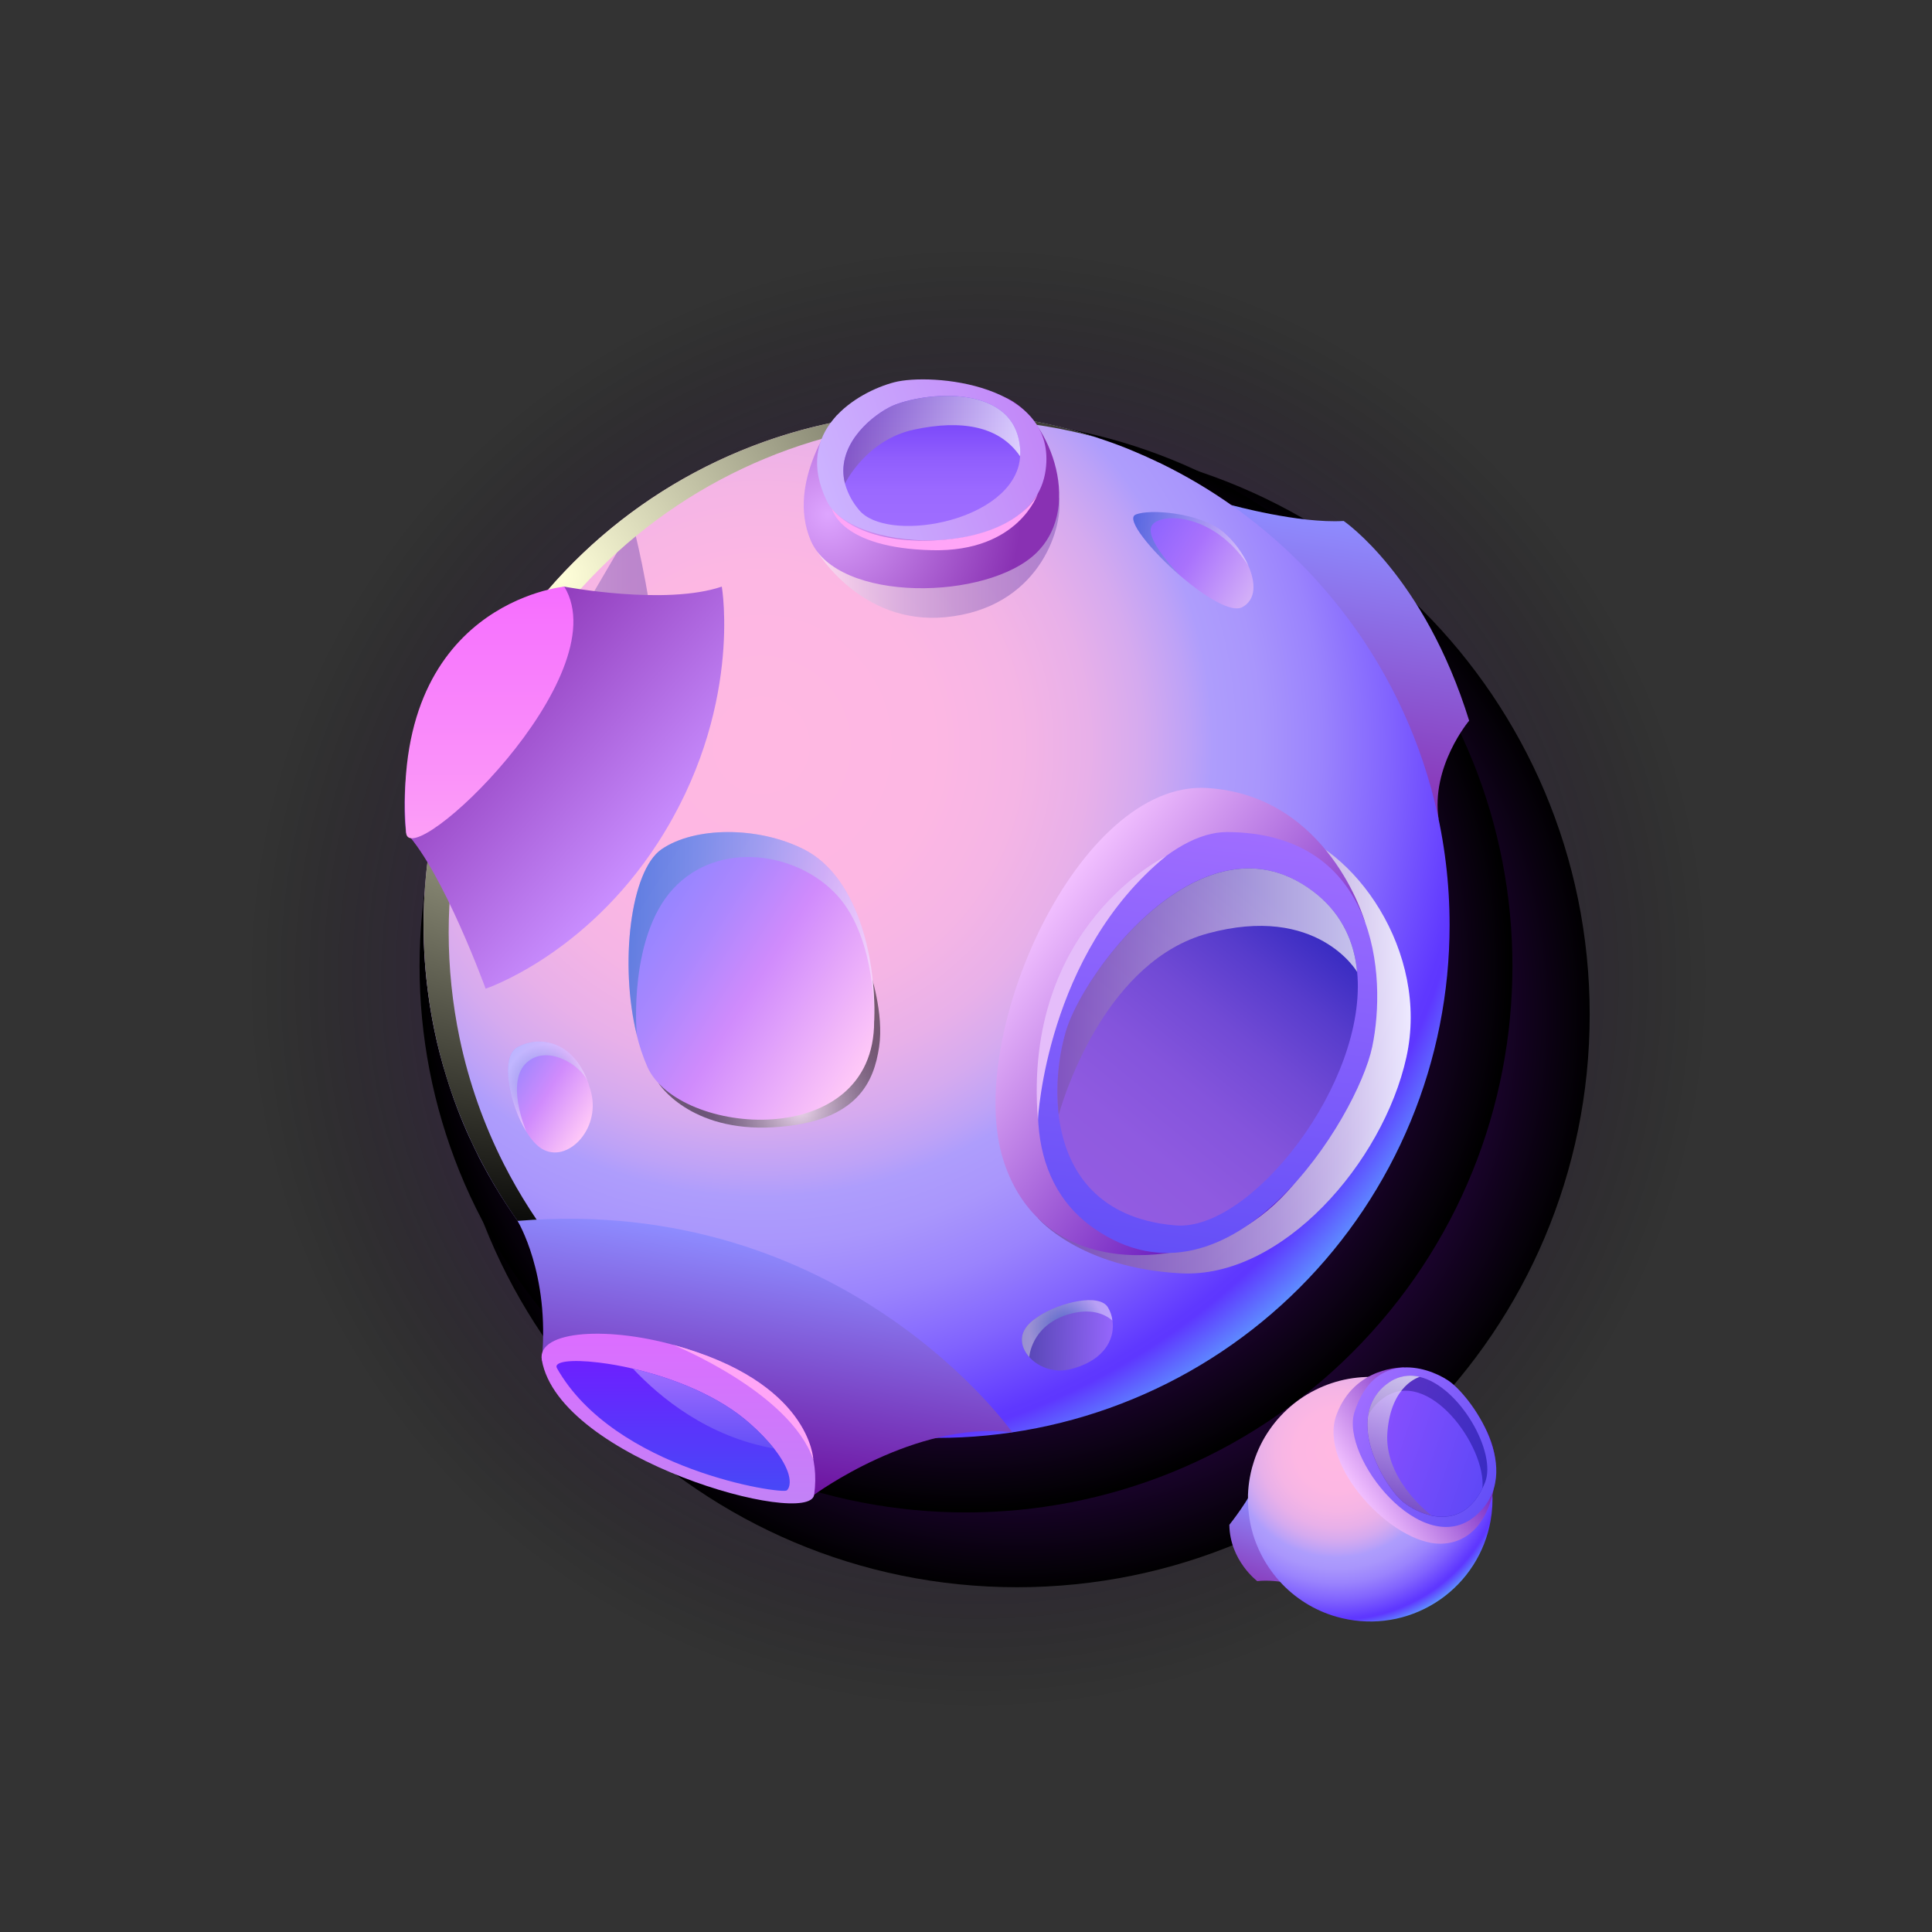 <svg width="130" height="130" viewBox="0 0 130 130" fill="none" xmlns="http://www.w3.org/2000/svg">
<rect x="0" y="0" width="130" height="130" fill="#333333" stroke="none"/>
<path style="mix-blend-mode:screen" d="M65.836 115.239C93.121 115.239 115.239 93.121 115.239 65.837C115.239 38.552 93.121 16.434 65.836 16.434C38.552 16.434 16.434 38.552 16.434 65.837C16.434 93.121 38.552 115.239 65.836 115.239Z" fill="url(#paint0_radial_402_685)"/>
<path style="mix-blend-mode:screen" d="M68.436 106.801C89.716 106.801 106.967 89.55 106.967 68.269C106.967 46.989 89.716 29.738 68.436 29.738C47.156 29.738 29.905 46.989 29.905 68.269C29.905 89.55 47.156 106.801 68.436 106.801Z" fill="url(#paint1_radial_402_685)"/>
<path style="mix-blend-mode:screen" d="M91 91C105.359 76.641 105.359 53.359 91 39C76.641 24.641 53.359 24.641 39 39C24.641 53.359 24.641 76.641 39 91C53.359 105.359 76.641 105.359 91 91Z" fill="url(#paint2_radial_402_685)"/>
<path fill-rule="evenodd" clip-rule="evenodd" d="M82.843 33.98C82.843 33.98 87.388 35.239 90.413 35.055C90.413 35.055 95.831 38.736 98.856 48.492C98.856 48.492 96.254 51.576 96.807 55.161C96.807 55.161 92.173 42.569 82.843 33.98Z" fill="url(#paint3_linear_402_685)"/>
<path fill-rule="evenodd" clip-rule="evenodd" d="M87.827 106.782C87.827 106.782 85.974 106.223 84.598 106.391C84.598 106.391 82.748 105.003 82.72 102.599C82.72 102.599 84.136 100.847 84.653 99.496C84.653 99.496 85.222 103.379 87.827 106.782Z" fill="url(#paint4_linear_402_685)"/>
<path fill-rule="evenodd" clip-rule="evenodd" d="M97.539 62.24C97.543 66.774 96.653 71.265 94.919 75.455C93.185 79.644 90.642 83.451 87.436 86.657C84.229 89.863 80.422 92.405 76.232 94.137C72.041 95.87 67.551 96.759 63.017 96.754C62.404 96.754 61.785 96.74 61.18 96.704H61.173C60.27 96.66 59.373 96.572 58.492 96.463C51.993 95.612 45.874 92.917 40.859 88.697C37.625 85.974 34.907 82.692 32.837 79.006C32.625 78.626 32.422 78.241 32.218 77.854C32.216 77.841 32.211 77.829 32.203 77.818C31.992 77.403 31.799 76.987 31.605 76.564H31.598C30.994 75.24 30.478 73.877 30.053 72.485C29.731 71.469 29.46 70.438 29.244 69.395C29.238 69.386 29.236 69.376 29.237 69.365C29.084 68.63 28.953 67.887 28.85 67.139C28.616 65.518 28.499 63.882 28.5 62.243C28.5 61.288 28.537 60.334 28.625 59.401C28.668 58.804 28.734 58.213 28.814 57.623C29.251 54.29 30.183 51.04 31.578 47.981C34.321 41.942 38.744 36.821 44.318 33.227C49.893 29.634 56.384 27.722 63.017 27.718C63.381 27.718 63.745 27.725 64.102 27.732C64.489 27.747 64.874 27.761 65.261 27.791C67.213 27.916 69.151 28.209 71.053 28.665C72.146 28.927 73.218 29.233 74.267 29.598C74.981 29.837 75.683 30.104 76.372 30.399C76.889 30.618 77.392 30.843 77.895 31.084C77.983 31.128 78.07 31.164 78.157 31.207C81.49 32.837 84.538 34.992 87.185 37.591C87.564 37.955 87.928 38.334 88.292 38.72C88.533 38.982 88.774 39.251 89.007 39.521C89.411 39.973 89.794 40.446 90.172 40.921C93.188 44.754 95.354 49.185 96.526 53.919C97.201 56.641 97.541 59.436 97.539 62.24Z" fill="url(#paint5_radial_402_685)"/>
<path style="mix-blend-mode:multiply" opacity="0.5" fill-rule="evenodd" clip-rule="evenodd" d="M29.818 57.142C29.818 57.142 35.976 60.355 41.491 55.987C47.006 51.619 42.594 35.33 42.594 35.33L29.818 57.142Z" fill="url(#paint6_linear_402_685)"/>
<path style="mix-blend-mode:multiply" opacity="0.89" fill-rule="evenodd" clip-rule="evenodd" d="M69.84 81.962C69.84 81.962 72.625 85.311 79.442 85.679C86.258 86.047 93.07 78.218 94.634 71.135C96.198 64.053 91.136 56.884 86.166 55.772C81.196 54.66 69.84 81.962 69.84 81.962Z" fill="url(#paint7_linear_402_685)"/>
<path style="mix-blend-mode:screen" fill-rule="evenodd" clip-rule="evenodd" d="M42.549 89.198C38.959 86.194 36.016 82.492 33.897 78.318C32.545 75.651 31.548 72.818 30.933 69.892C30.927 69.884 30.925 69.873 30.927 69.863C30.438 67.519 30.191 65.132 30.19 62.738C30.191 53.583 33.828 44.803 40.301 38.33C46.775 31.856 55.554 28.219 64.709 28.219C65.464 28.219 66.206 28.243 66.948 28.291C69.249 28.438 71.528 28.817 73.753 29.422C71.002 28.521 68.148 27.973 65.259 27.79C64.516 27.742 63.773 27.718 63.019 27.718C58.485 27.716 53.995 28.607 49.806 30.341C45.617 32.075 41.811 34.618 38.605 37.824C35.4 41.029 32.857 44.836 31.123 49.025C29.389 53.214 28.498 57.703 28.5 62.237C28.501 64.631 28.747 67.019 29.237 69.362C29.237 69.374 29.237 69.386 29.243 69.391C29.858 72.318 30.854 75.15 32.206 77.817C34.398 82.133 37.47 85.943 41.225 88.999C44.979 92.055 49.332 94.291 54.004 95.561C49.813 94.193 45.925 92.033 42.549 89.198Z" fill="url(#paint8_radial_402_685)"/>
<path fill-rule="evenodd" clip-rule="evenodd" d="M34.824 82.151C34.824 82.151 37.011 85.715 36.459 91.513C36.459 91.513 41.253 99.892 54.782 100.582C54.782 100.582 61.593 95.561 68.111 96.379C68.111 96.379 56.856 80.334 34.824 82.151Z" fill="url(#paint9_linear_402_685)"/>
<path fill-rule="evenodd" clip-rule="evenodd" d="M91.838 62.016C91.838 62.016 89.426 53.53 81.232 53.024C72.541 52.483 64.846 69.826 67.527 78.11C70.208 86.395 79.881 85.201 84.311 82.191C89.689 78.531 92.33 70.45 91.838 62.016Z" fill="url(#paint10_linear_402_685)"/>
<path style="mix-blend-mode:multiply" opacity="0.5" fill-rule="evenodd" clip-rule="evenodd" d="M54.98 37.097C54.98 37.097 57.921 42.075 63.618 41.53C69.841 40.935 71.503 35.662 71.271 33.581C71.04 31.499 54.98 37.097 54.98 37.097Z" fill="url(#paint11_linear_402_685)"/>
<path fill-rule="evenodd" clip-rule="evenodd" d="M82.573 55.987C75.059 55.946 63.929 75.937 73.619 82.659C82.826 89.044 91.333 75.185 92.331 70.449C93.33 65.714 92.691 56.042 82.573 55.987Z" fill="url(#paint12_linear_402_685)"/>
<path fill-rule="evenodd" clip-rule="evenodd" d="M79.075 82.454C78.717 82.425 78.366 82.374 78.039 82.323C73.377 81.522 71.628 78.276 71.234 75.008C71.027 73.111 71.195 71.192 71.73 69.361C72.611 66.417 77.34 59.517 82.758 58.548C84.681 58.198 86.692 58.606 88.652 60.216C90.306 61.586 91.13 63.386 91.319 65.383C92.044 72.828 84.153 82.906 79.075 82.454Z" fill="url(#paint13_linear_402_685)"/>
<path fill-rule="evenodd" clip-rule="evenodd" d="M56.303 27.957C56.303 27.957 52.851 32.388 54.554 36.371C56.36 40.596 66.48 40.418 69.75 37.189C73.02 33.959 70.41 27.803 67.597 26.724C64.393 25.494 60.161 25.725 56.303 27.957Z" fill="url(#paint14_radial_402_685)"/>
<path fill-rule="evenodd" clip-rule="evenodd" d="M55.659 33.754C57.422 37.306 69.484 37.813 70.356 31.651C71.184 25.798 62.632 25.074 60.164 25.724C57.695 26.374 53.286 28.971 55.659 33.754Z" fill="url(#paint15_linear_402_685)"/>
<path fill-rule="evenodd" clip-rule="evenodd" d="M68.639 30.134C68.661 30.323 68.661 30.514 68.639 30.703C68.631 30.897 68.604 31.089 68.559 31.278C67.575 35.235 59.626 36.524 57.811 34.323C57.364 33.804 57.038 33.192 56.856 32.532C56.237 30.103 58.401 28.16 59.837 27.409C61.608 26.477 68.245 25.522 68.639 30.134Z" fill="url(#paint16_linear_402_685)"/>
<path fill-rule="evenodd" clip-rule="evenodd" d="M36.459 91.513C35.75 87.48 56.255 90.267 54.782 100.582C54.459 102.837 37.629 98.211 36.459 91.513Z" fill="url(#paint17_linear_402_685)"/>
<path fill-rule="evenodd" clip-rule="evenodd" d="M52.94 100.286C52.597 100.563 41.348 98.902 37.479 92.067C37.224 91.608 38.426 91.46 40.27 91.68C41.053 91.774 41.83 91.913 42.597 92.096C45.264 92.716 48.404 93.925 50.531 95.848C51.093 96.343 51.612 96.885 52.083 97.467C52.63 98.166 52.921 98.735 53.053 99.172C53.231 99.79 53.1 100.162 52.94 100.286Z" fill="url(#paint18_linear_402_685)"/>
<path fill-rule="evenodd" clip-rule="evenodd" d="M52.08 97.466C47.621 96.678 44.415 94.041 42.593 92.096C45.261 92.715 48.4 93.924 50.528 95.848C51.09 96.343 51.609 96.884 52.08 97.466Z" fill="url(#paint19_linear_402_685)"/>
<path fill-rule="evenodd" clip-rule="evenodd" d="M36.458 77.299C36.102 77.08 35.75 76.692 35.438 76.186C35.438 76.186 35.438 76.179 35.424 76.164C34.28 74.32 33.617 71.115 34.826 70.459C36.321 69.643 38.528 70.066 39.526 72.718C39.527 72.723 39.529 72.729 39.534 72.733C39.572 72.822 39.604 72.915 39.628 73.009C39.636 73.022 39.641 73.037 39.643 73.052C39.655 73.115 39.674 73.176 39.701 73.234C39.73 73.33 39.76 73.425 39.781 73.527C40.4 76.052 38.128 78.312 36.458 77.299Z" fill="url(#paint20_linear_402_685)"/>
<path style="mix-blend-mode:multiply" opacity="0.4" fill-rule="evenodd" clip-rule="evenodd" d="M39.526 72.714C38.965 71.585 36.779 70.274 35.438 71.5C34.033 72.782 35.308 75.871 35.424 76.163C34.28 74.319 33.617 71.114 34.826 70.458C36.321 69.64 38.528 70.062 39.526 72.714Z" fill="url(#paint21_radial_402_685)"/>
<path fill-rule="evenodd" clip-rule="evenodd" d="M46.916 43.705C46.734 43.555 46.589 43.366 46.491 43.152C46.491 43.152 46.491 43.152 46.485 43.142C46.031 42.251 45.85 40.752 46.431 40.498C47.149 40.182 48.151 40.461 48.502 41.718C48.502 41.72 48.502 41.722 48.502 41.725C48.517 41.767 48.528 41.812 48.535 41.856C48.538 41.862 48.54 41.869 48.54 41.876C48.543 41.906 48.55 41.935 48.56 41.962C48.569 42.007 48.579 42.051 48.585 42.099C48.779 43.285 47.643 44.234 46.916 43.705Z" fill="url(#paint22_linear_402_685)"/>
<path style="mix-blend-mode:multiply" opacity="0.4" fill-rule="evenodd" clip-rule="evenodd" d="M48.502 41.718C48.289 41.177 47.336 40.49 46.672 41C45.976 41.535 46.442 43.004 46.485 43.142C46.031 42.251 45.85 40.752 46.431 40.498C47.149 40.182 48.147 40.461 48.502 41.718Z" fill="url(#paint23_radial_402_685)"/>
<path fill-rule="evenodd" clip-rule="evenodd" d="M72.767 91.894H72.758C72.686 91.933 72.609 91.96 72.529 91.974C72.517 91.985 72.506 91.996 72.495 91.996C72.443 92.003 72.392 92.019 72.346 92.043C72.277 92.065 72.197 92.088 72.106 92.111C70.951 92.42 69.865 91.996 69.259 91.31C68.767 90.762 68.595 90.065 68.955 89.448C69.126 89.15 69.447 88.853 69.858 88.59L69.87 88.578C71.368 87.606 73.997 87 74.558 87.983C74.719 88.248 74.82 88.545 74.855 88.853C75.019 89.954 74.459 91.219 72.767 91.894Z" fill="url(#paint24_linear_402_685)"/>
<path style="mix-blend-mode:screen" opacity="0.5" fill-rule="evenodd" clip-rule="evenodd" d="M44.31 72.884C44.31 72.884 46.386 76.195 52.079 75.85C57.773 75.505 58.808 72.72 59.153 70.453C59.498 68.187 58.546 65.399 58.546 65.399C58.546 65.399 45.965 67.777 44.31 72.884Z" fill="url(#paint25_radial_402_685)"/>
<path style="mix-blend-mode:multiply" opacity="0.4" fill-rule="evenodd" clip-rule="evenodd" d="M74.848 88.853C74.379 88.448 73.407 87.961 71.818 88.464C69.382 89.23 69.257 91.31 69.257 91.31C68.765 90.762 68.593 90.065 68.954 89.448C69.124 89.15 69.445 88.853 69.856 88.59L69.868 88.578C71.366 87.606 73.995 87 74.556 87.983C74.715 88.249 74.815 88.545 74.848 88.853Z" fill="url(#paint26_radial_402_685)"/>
<path fill-rule="evenodd" clip-rule="evenodd" d="M58.826 68.604L58.819 68.727C58.834 77.544 45.624 76.466 43.555 71.773C43.257 71.087 43.02 70.376 42.846 69.648V69.64C41.681 64.919 42.41 58.594 44.515 57.144C46.73 55.622 50.985 55.585 54.081 57.144C57.573 58.9 58.95 64.152 58.826 68.604Z" fill="url(#paint27_linear_402_685)"/>
<path style="mix-blend-mode:multiply" opacity="0.4" fill-rule="evenodd" clip-rule="evenodd" d="M58.827 68.604L58.819 68.728C58.819 68.728 59.017 63.212 56.35 60.268C53.683 57.324 48.342 56.494 45.29 59.81C42.316 63.047 42.819 69.34 42.848 69.638C41.683 64.917 42.411 58.592 44.517 57.142C46.732 55.62 50.987 55.583 54.083 57.142C57.574 58.9 58.951 64.152 58.827 68.604Z" fill="url(#paint28_linear_402_685)"/>
<path fill-rule="evenodd" clip-rule="evenodd" d="M83.593 40.853C82.843 41.258 81.064 40.145 79.44 38.762C77.466 37.064 75.732 34.944 76.404 34.638C77.33 34.223 80.733 34.499 82.299 35.789C83.025 36.413 83.604 37.19 83.997 38.062C84.495 39.192 84.533 40.343 83.593 40.853Z" fill="url(#paint29_linear_402_685)"/>
<path style="mix-blend-mode:multiply" opacity="0.4" fill-rule="evenodd" clip-rule="evenodd" d="M84.002 38.061C83.995 38.054 83.988 38.039 83.98 38.032C81.52 34.316 77.724 34.477 77.448 35.49C77.172 36.503 79.437 38.756 79.437 38.756C77.463 37.058 75.729 34.939 76.402 34.632C77.327 34.217 80.73 34.493 82.296 35.783C83.025 36.408 83.608 37.186 84.002 38.061Z" fill="url(#paint30_linear_402_685)"/>
<path fill-rule="evenodd" clip-rule="evenodd" d="M69.839 75.345C69.839 75.345 70.393 64.183 78.465 57.604C78.465 57.604 68.782 62.236 69.839 75.345Z" fill="#E5BDFA"/>
<path fill-rule="evenodd" clip-rule="evenodd" d="M55.989 34.245C55.989 34.245 57.506 36.544 62.677 36.369C67.847 36.195 69.55 33.832 69.84 33.199C69.84 33.199 68.555 37.161 62.706 37.022C56.533 36.874 55.989 34.245 55.989 34.245Z" fill="#FFA5F7"/>
<path fill-rule="evenodd" clip-rule="evenodd" d="M45.291 90.491C45.291 90.491 53.138 93.658 54.727 98.216C54.727 98.216 54.552 92.989 45.291 90.491Z" fill="#FFA5F7"/>
<path style="mix-blend-mode:multiply" opacity="0.71" fill-rule="evenodd" clip-rule="evenodd" d="M91.317 65.383V65.397C91.317 65.397 88.651 60.793 81.255 62.812C74.625 64.619 71.761 73.149 71.239 75.008C71.031 73.111 71.2 71.192 71.735 69.361C72.616 66.417 77.345 59.517 82.763 58.548C84.686 58.198 86.697 58.606 88.657 60.216C90.304 61.586 91.128 63.386 91.317 65.383Z" fill="url(#paint31_linear_402_685)"/>
<path fill-rule="evenodd" clip-rule="evenodd" d="M100.296 102.342C100.105 103.406 99.705 104.422 99.121 105.331C98.536 106.24 97.778 107.025 96.89 107.641C96.002 108.257 95.001 108.692 93.945 108.921C92.888 109.149 91.797 109.168 90.734 108.975C90.59 108.948 90.446 108.919 90.305 108.885C90.096 108.836 89.888 108.777 89.686 108.715C88.197 108.239 86.876 107.348 85.878 106.145C85.234 105.369 84.736 104.484 84.406 103.531C84.373 103.43 84.341 103.329 84.31 103.235C84.311 103.232 84.311 103.229 84.31 103.226C84.278 103.12 84.249 103.013 84.223 102.906C84.138 102.57 84.074 102.228 84.034 101.883C84.001 101.631 83.981 101.378 83.974 101.124C83.974 101.124 83.974 101.118 83.974 101.116C83.969 100.937 83.974 100.758 83.974 100.577C83.988 100.187 84.029 99.798 84.1 99.413C84.14 99.19 84.189 98.967 84.248 98.752C84.285 98.614 84.325 98.478 84.369 98.347C84.612 97.583 84.968 96.86 85.425 96.202C86.325 94.901 87.579 93.887 89.04 93.28C90.5 92.673 92.105 92.5 93.661 92.78C93.746 92.795 93.831 92.812 93.915 92.829C93.999 92.845 94.095 92.868 94.184 92.891C94.637 93.004 95.079 93.155 95.507 93.343C95.751 93.449 95.989 93.567 96.221 93.698C96.379 93.784 96.531 93.877 96.681 93.975C96.794 94.048 96.902 94.122 97.009 94.2L97.066 94.24C97.778 94.765 98.401 95.402 98.911 96.125C98.985 96.226 99.054 96.327 99.124 96.438C99.169 96.508 99.214 96.582 99.257 96.655C99.332 96.779 99.403 96.906 99.472 97.034C100.017 98.061 100.337 99.192 100.412 100.352C100.454 101.018 100.415 101.686 100.296 102.342Z" fill="url(#paint32_radial_402_685)"/>
<path fill-rule="evenodd" clip-rule="evenodd" d="M94.422 92.013C94.422 92.013 91.156 91.926 89.936 95.178C88.642 98.629 93.71 103.918 96.94 103.872C100.171 103.825 100.987 99.76 100.5 97.59C99.909 94.953 97.426 92.871 94.422 92.013Z" fill="url(#paint33_linear_402_685)"/>
<path fill-rule="evenodd" clip-rule="evenodd" d="M91.14 95.013C90.169 98.049 95.724 105.061 99.302 101.982C102.7 99.055 98.95 93.874 97.425 92.876C95.9 91.877 92.447 90.922 91.14 95.013Z" fill="url(#paint34_linear_402_685)"/>
<path fill-rule="evenodd" clip-rule="evenodd" d="M99.927 99.745C99.871 99.885 99.809 100.021 99.749 100.149C98.876 101.937 97.523 102.239 96.332 101.988C95.637 101.829 94.986 101.518 94.426 101.077C93.515 100.351 91.706 97.571 92.058 95.258C92.118 94.823 92.268 94.406 92.497 94.031C92.726 93.657 93.03 93.334 93.39 93.082C93.691 92.853 94.04 92.696 94.411 92.621C94.782 92.546 95.165 92.556 95.531 92.65C98.22 93.287 100.731 97.745 99.927 99.745Z" fill="url(#paint35_linear_402_685)"/>
<path fill-rule="evenodd" clip-rule="evenodd" d="M99.749 100.144C98.319 103.064 95.612 102.015 94.426 101.074C93.515 100.348 91.706 97.568 92.058 95.255C92.297 94.791 92.644 94.39 93.069 94.087C96.085 91.891 100.016 97.326 99.749 100.144Z" fill="url(#paint36_linear_402_685)"/>
<path style="mix-blend-mode:multiply" opacity="0.71" fill-rule="evenodd" clip-rule="evenodd" d="M95.531 92.647H95.536C95.536 92.647 93.591 93.153 93.353 96.395C93.14 99.305 95.751 101.534 96.332 101.98C95.637 101.822 94.986 101.511 94.426 101.07C93.515 100.343 91.706 97.564 92.058 95.251C92.118 94.816 92.268 94.398 92.497 94.024C92.726 93.65 93.03 93.326 93.39 93.075C93.692 92.847 94.041 92.69 94.412 92.616C94.782 92.542 95.165 92.552 95.531 92.647Z" fill="url(#paint37_linear_402_685)"/>
<path style="mix-blend-mode:multiply" opacity="0.71" fill-rule="evenodd" clip-rule="evenodd" d="M68.639 30.134C68.661 30.323 68.661 30.514 68.639 30.703C67.254 28.669 64.704 28.218 61.49 28.91C58.277 29.602 56.856 32.532 56.856 32.532C56.237 30.103 58.401 28.16 59.837 27.409C61.608 26.477 68.245 25.522 68.639 30.134Z" fill="url(#paint38_linear_402_685)"/>
<path fill-rule="evenodd" clip-rule="evenodd" d="M32.677 66.527C32.677 66.527 29.857 58.765 27.325 56.024C27.325 56.024 25.38 43.696 37.971 39.473C37.971 39.473 44.752 40.763 48.568 39.473C48.568 39.473 50.02 47.806 44.267 56.709C39.362 64.304 32.677 66.527 32.677 66.527Z" fill="url(#paint39_linear_402_685)"/>
<path fill-rule="evenodd" clip-rule="evenodd" d="M27.324 56.024C27.532 58.825 41.651 45.552 37.971 39.473C37.971 39.475 26.183 40.559 27.324 56.024Z" fill="url(#paint40_linear_402_685)"/>
<defs>
<radialGradient id="paint0_radial_402_685" cx="0" cy="0" r="1" gradientUnits="userSpaceOnUse" gradientTransform="translate(65.836 65.837) scale(49.403)">
<stop stop-color="#9813FF"/>
<stop offset="1" stop-opacity="0"/>
<stop offset="1" stop-color="#9813FF" stop-opacity="0"/>
</radialGradient>
<radialGradient id="paint1_radial_402_685" cx="0" cy="0" r="1" gradientUnits="userSpaceOnUse" gradientTransform="translate(68.436 68.269) scale(38.531 38.531)">
<stop stop-color="#9813FF"/>
<stop offset="1"/>
</radialGradient>
<radialGradient id="paint2_radial_402_685" cx="0" cy="0" r="1" gradientUnits="userSpaceOnUse" gradientTransform="translate(65 64.999) scale(36.77)">
<stop stop-color="#9813FF"/>
<stop offset="1"/>
</radialGradient>
<linearGradient id="paint3_linear_402_685" x1="88.844" y1="53.9" x2="91.794" y2="35.273" gradientUnits="userSpaceOnUse">
<stop stop-color="#8931B3"/>
<stop offset="1" stop-color="#8E8CFF"/>
</linearGradient>
<linearGradient id="paint4_linear_402_685" x1="87.889" y1="101.802" x2="85.789" y2="107.958" gradientUnits="userSpaceOnUse">
<stop stop-color="#8E8CFF"/>
<stop offset="1" stop-color="#8931B3"/>
</linearGradient>
<radialGradient id="paint5_radial_402_685" cx="0" cy="0" r="1" gradientUnits="userSpaceOnUse" gradientTransform="translate(51.305 50.234) scale(52.053 52.053)">
<stop offset="0.01" stop-color="#FFB8E2"/>
<stop offset="0.22" stop-color="#FDB7E3"/>
<stop offset="0.33" stop-color="#F5B5E5"/>
<stop offset="0.42" stop-color="#E8B0E9"/>
<stop offset="0.49" stop-color="#D5AAEF"/>
<stop offset="0.55" stop-color="#BDA2F7"/>
<stop offset="0.58" stop-color="#AE9DFC"/>
<stop offset="0.64" stop-color="#A996FC"/>
<stop offset="0.72" stop-color="#9A83FD"/>
<stop offset="0.81" stop-color="#8163FE"/>
<stop offset="0.91" stop-color="#5F38FF"/>
<stop offset="0.92" stop-color="#5E37FF"/>
<stop offset="0.99" stop-color="#5E9AFF"/>
</radialGradient>
<linearGradient id="paint6_linear_402_685" x1="29.818" y1="46.805" x2="44.264" y2="46.805" gradientUnits="userSpaceOnUse">
<stop stop-color="white"/>
<stop offset="0.17" stop-color="#DBD0EA"/>
<stop offset="0.36" stop-color="#B9A3D7"/>
<stop offset="0.55" stop-color="#9F80C7"/>
<stop offset="0.72" stop-color="#8C67BC"/>
<stop offset="0.87" stop-color="#8057B5"/>
<stop offset="1" stop-color="#7C52B3"/>
</linearGradient>
<linearGradient id="paint7_linear_402_685" x1="69.84" y1="70.713" x2="94.923" y2="70.713" gradientUnits="userSpaceOnUse">
<stop stop-color="#7C52B3"/>
<stop offset="0.13" stop-color="#8057B5"/>
<stop offset="0.28" stop-color="#8C67BC"/>
<stop offset="0.45" stop-color="#9F80C7"/>
<stop offset="0.64" stop-color="#B9A3D7"/>
<stop offset="0.83" stop-color="#DBD0EA"/>
<stop offset="1" stop-color="white"/>
</linearGradient>
<radialGradient id="paint8_radial_402_685" cx="0" cy="0" r="1" gradientUnits="userSpaceOnUse" gradientTransform="translate(37.794 38.742) scale(45.434 45.434)">
<stop stop-color="#FFFFD9"/>
<stop offset="1"/>
</radialGradient>
<linearGradient id="paint9_linear_402_685" x1="49.772" y1="99.973" x2="52.342" y2="83.743" gradientUnits="userSpaceOnUse">
<stop stop-color="#6D109D"/>
<stop offset="1" stop-color="#8E8CFF"/>
</linearGradient>
<linearGradient id="paint10_linear_402_685" x1="89.269" y1="76.83" x2="69.784" y2="61.927" gradientUnits="userSpaceOnUse">
<stop stop-color="#5400B3"/>
<stop offset="1" stop-color="#F2C0FF"/>
</linearGradient>
<linearGradient id="paint11_linear_402_685" x1="54.98" y1="37.343" x2="71.293" y2="37.343" gradientUnits="userSpaceOnUse">
<stop stop-color="white"/>
<stop offset="0.17" stop-color="#DBD0EA"/>
<stop offset="0.36" stop-color="#B9A3D7"/>
<stop offset="0.55" stop-color="#9F80C7"/>
<stop offset="0.72" stop-color="#8C67BC"/>
<stop offset="0.87" stop-color="#8057B5"/>
<stop offset="1" stop-color="#7C52B3"/>
</linearGradient>
<linearGradient id="paint12_linear_402_685" x1="79.516" y1="84.489" x2="83.228" y2="55.944" gradientUnits="userSpaceOnUse">
<stop stop-color="#644FF7"/>
<stop offset="1" stop-color="#9F6DFF"/>
</linearGradient>
<linearGradient id="paint13_linear_402_685" x1="72.854" y1="80.597" x2="88.047" y2="61.971" gradientUnits="userSpaceOnUse">
<stop stop-color="#935CE1"/>
<stop offset="0.22" stop-color="#8F5AE0"/>
<stop offset="0.43" stop-color="#8454DC"/>
<stop offset="0.63" stop-color="#714AD5"/>
<stop offset="0.82" stop-color="#573CCC"/>
<stop offset="0.99" stop-color="#392CC2"/>
</linearGradient>
<radialGradient id="paint14_radial_402_685" cx="0" cy="0" r="1" gradientUnits="userSpaceOnUse" gradientTransform="translate(55.72 34.606) rotate(-109.29) scale(12.945 12.945)">
<stop stop-color="#DEA5FF"/>
<stop offset="1" stop-color="#8931B3"/>
</radialGradient>
<linearGradient id="paint15_linear_402_685" x1="69.801" y1="28.454" x2="55.465" y2="33.471" gradientUnits="userSpaceOnUse">
<stop stop-color="#C287F8"/>
<stop offset="1" stop-color="#CCB3FF"/>
</linearGradient>
<linearGradient id="paint16_linear_402_685" x1="62.701" y1="35.392" x2="62.701" y2="26.636" gradientUnits="userSpaceOnUse">
<stop stop-color="#9F6DFF"/>
<stop offset="0.27" stop-color="#9B69FF"/>
<stop offset="0.52" stop-color="#905EFD"/>
<stop offset="0.76" stop-color="#7E4BFB"/>
<stop offset="1" stop-color="#6431F7"/>
</linearGradient>
<linearGradient id="paint17_linear_402_685" x1="45.649" y1="101.16" x2="45.649" y2="89.743" gradientUnits="userSpaceOnUse">
<stop stop-color="#C282F7"/>
<stop offset="1" stop-color="#DC6DFF"/>
</linearGradient>
<linearGradient id="paint18_linear_402_685" x1="45.291" y1="100.314" x2="45.291" y2="91.581" gradientUnits="userSpaceOnUse">
<stop stop-color="#4848F7"/>
<stop offset="1" stop-color="#6D20FF"/>
</linearGradient>
<linearGradient id="paint19_linear_402_685" x1="47.337" y1="97.466" x2="47.337" y2="92.096" gradientUnits="userSpaceOnUse">
<stop stop-color="#644FF7"/>
<stop offset="1" stop-color="#9F6DFF"/>
</linearGradient>
<linearGradient id="paint20_linear_402_685" x1="33.828" y1="71.81" x2="39.78" y2="75.573" gradientUnits="userSpaceOnUse">
<stop stop-color="#9084FF"/>
<stop offset="0.49" stop-color="#D08BFC"/>
<stop offset="1" stop-color="#FFC9F8"/>
</linearGradient>
<radialGradient id="paint21_radial_402_685" cx="0" cy="0" r="1" gradientUnits="userSpaceOnUse" gradientTransform="translate(36.855 73.122) scale(2.861 2.861)">
<stop stop-color="#1372B3"/>
<stop offset="1" stop-color="white"/>
</radialGradient>
<linearGradient id="paint22_linear_402_685" x1="45.907" y1="41.05" x2="48.495" y2="43.008" gradientUnits="userSpaceOnUse">
<stop stop-color="#9084FF"/>
<stop offset="0.49" stop-color="#D08BFC"/>
<stop offset="1" stop-color="#FFC9F8"/>
</linearGradient>
<radialGradient id="paint23_radial_402_685" cx="0" cy="0" r="1" gradientUnits="userSpaceOnUse" gradientTransform="translate(47.246 41.77) rotate(4.82) scale(1.319 1.319)">
<stop stop-color="#1372B3"/>
<stop offset="1" stop-color="white"/>
</radialGradient>
<linearGradient id="paint24_linear_402_685" x1="74.863" y1="89.902" x2="68.767" y2="89.773" gradientUnits="userSpaceOnUse">
<stop stop-color="#9566FC"/>
<stop offset="1" stop-color="#5445B1"/>
</linearGradient>
<radialGradient id="paint25_radial_402_685" cx="0" cy="0" r="1" gradientUnits="userSpaceOnUse" gradientTransform="translate(53.84 74.641) scale(6.445 6.445)">
<stop stop-color="#FFFFE8"/>
<stop offset="0.2" stop-color="#BBBBAA"/>
<stop offset="0.42" stop-color="#79796E"/>
<stop offset="0.61" stop-color="#45453F"/>
<stop offset="0.78" stop-color="#1F1F1D"/>
<stop offset="0.91" stop-color="#080808"/>
<stop offset="1"/>
</radialGradient>
<radialGradient id="paint26_radial_402_685" cx="0" cy="0" r="1" gradientUnits="userSpaceOnUse" gradientTransform="translate(71.804 89.397) scale(2.543 2.543)">
<stop stop-color="#1372B3"/>
<stop offset="1" stop-color="white"/>
</radialGradient>
<linearGradient id="paint27_linear_402_685" x1="42.08" y1="60.606" x2="58.639" y2="71.075" gradientUnits="userSpaceOnUse">
<stop stop-color="#9084FF"/>
<stop offset="0.12" stop-color="#9785FF"/>
<stop offset="0.29" stop-color="#AA87FE"/>
<stop offset="0.49" stop-color="#CA8AFC"/>
<stop offset="0.53" stop-color="#D08BFC"/>
<stop offset="1" stop-color="#FFC9F8"/>
</linearGradient>
<linearGradient id="paint28_linear_402_685" x1="42.294" y1="62.814" x2="58.835" y2="62.814" gradientUnits="userSpaceOnUse">
<stop stop-color="#1372B3"/>
<stop offset="1" stop-color="white"/>
</linearGradient>
<linearGradient id="paint29_linear_402_685" x1="76.414" y1="34.551" x2="84.545" y2="39.691" gradientUnits="userSpaceOnUse">
<stop stop-color="#845FFF"/>
<stop offset="0.49" stop-color="#A972FC"/>
<stop offset="1" stop-color="#D4B0F8"/>
</linearGradient>
<linearGradient id="paint30_linear_402_685" x1="76.261" y1="36.609" x2="84.002" y2="36.609" gradientUnits="userSpaceOnUse">
<stop stop-color="#1372B3"/>
<stop offset="1" stop-color="white"/>
</linearGradient>
<linearGradient id="paint31_linear_402_685" x1="71.147" y1="66.719" x2="91.317" y2="66.719" gradientUnits="userSpaceOnUse">
<stop stop-color="#7C52B3"/>
<stop offset="1" stop-color="white"/>
</linearGradient>
<radialGradient id="paint32_radial_402_685" cx="0" cy="0" r="1" gradientUnits="userSpaceOnUse" gradientTransform="translate(89.939 97.597) rotate(10.24) scale(12.412)">
<stop offset="0.01" stop-color="#FFB8E2"/>
<stop offset="0.22" stop-color="#FDB7E3"/>
<stop offset="0.33" stop-color="#F5B5E5"/>
<stop offset="0.42" stop-color="#E8B0E9"/>
<stop offset="0.49" stop-color="#D5AAEF"/>
<stop offset="0.55" stop-color="#BDA2F7"/>
<stop offset="0.58" stop-color="#AE9DFC"/>
<stop offset="0.64" stop-color="#A996FC"/>
<stop offset="0.72" stop-color="#9A83FD"/>
<stop offset="0.81" stop-color="#8163FE"/>
<stop offset="0.91" stop-color="#5F38FF"/>
<stop offset="0.92" stop-color="#5E37FF"/>
<stop offset="0.99" stop-color="#5E9AFF"/>
</radialGradient>
<linearGradient id="paint33_linear_402_685" x1="99.391" y1="95.223" x2="91.475" y2="100.573" gradientUnits="userSpaceOnUse">
<stop stop-color="#5400B3"/>
<stop offset="1" stop-color="#F2C0FF"/>
</linearGradient>
<linearGradient id="paint34_linear_402_685" x1="100.785" y1="99.629" x2="91.072" y2="94.904" gradientUnits="userSpaceOnUse">
<stop stop-color="#644FF7"/>
<stop offset="1" stop-color="#9F6DFF"/>
</linearGradient>
<linearGradient id="paint35_linear_402_685" x1="100.285" y1="98.786" x2="91.805" y2="95.942" gradientUnits="userSpaceOnUse">
<stop offset="0.01" stop-color="#392CC2"/>
<stop offset="1" stop-color="#5F33C5"/>
</linearGradient>
<linearGradient id="paint36_linear_402_685" x1="100.076" y1="99.27" x2="91.688" y2="96.457" gradientUnits="userSpaceOnUse">
<stop stop-color="#5E48F7"/>
<stop offset="1" stop-color="#8C50FF"/>
</linearGradient>
<linearGradient id="paint37_linear_402_685" x1="93.392" y1="101.027" x2="96.134" y2="92.851" gradientUnits="userSpaceOnUse">
<stop stop-color="#7C52B3"/>
<stop offset="1" stop-color="white"/>
</linearGradient>
<linearGradient id="paint38_linear_402_685" x1="56.748" y1="29.584" x2="68.655" y2="29.584" gradientUnits="userSpaceOnUse">
<stop stop-color="#7C52B3"/>
<stop offset="1" stop-color="white"/>
</linearGradient>
<linearGradient id="paint39_linear_402_685" x1="44.753" y1="56.58" x2="30.623" y2="44.263" gradientUnits="userSpaceOnUse">
<stop stop-color="#C98EFF"/>
<stop offset="1" stop-color="#8931B3"/>
</linearGradient>
<linearGradient id="paint40_linear_402_685" x1="32.914" y1="56.411" x2="32.914" y2="39.475" gradientUnits="userSpaceOnUse">
<stop stop-color="#FC9FF7"/>
<stop offset="1" stop-color="#F66DFF"/>
</linearGradient>
</defs>
</svg>

